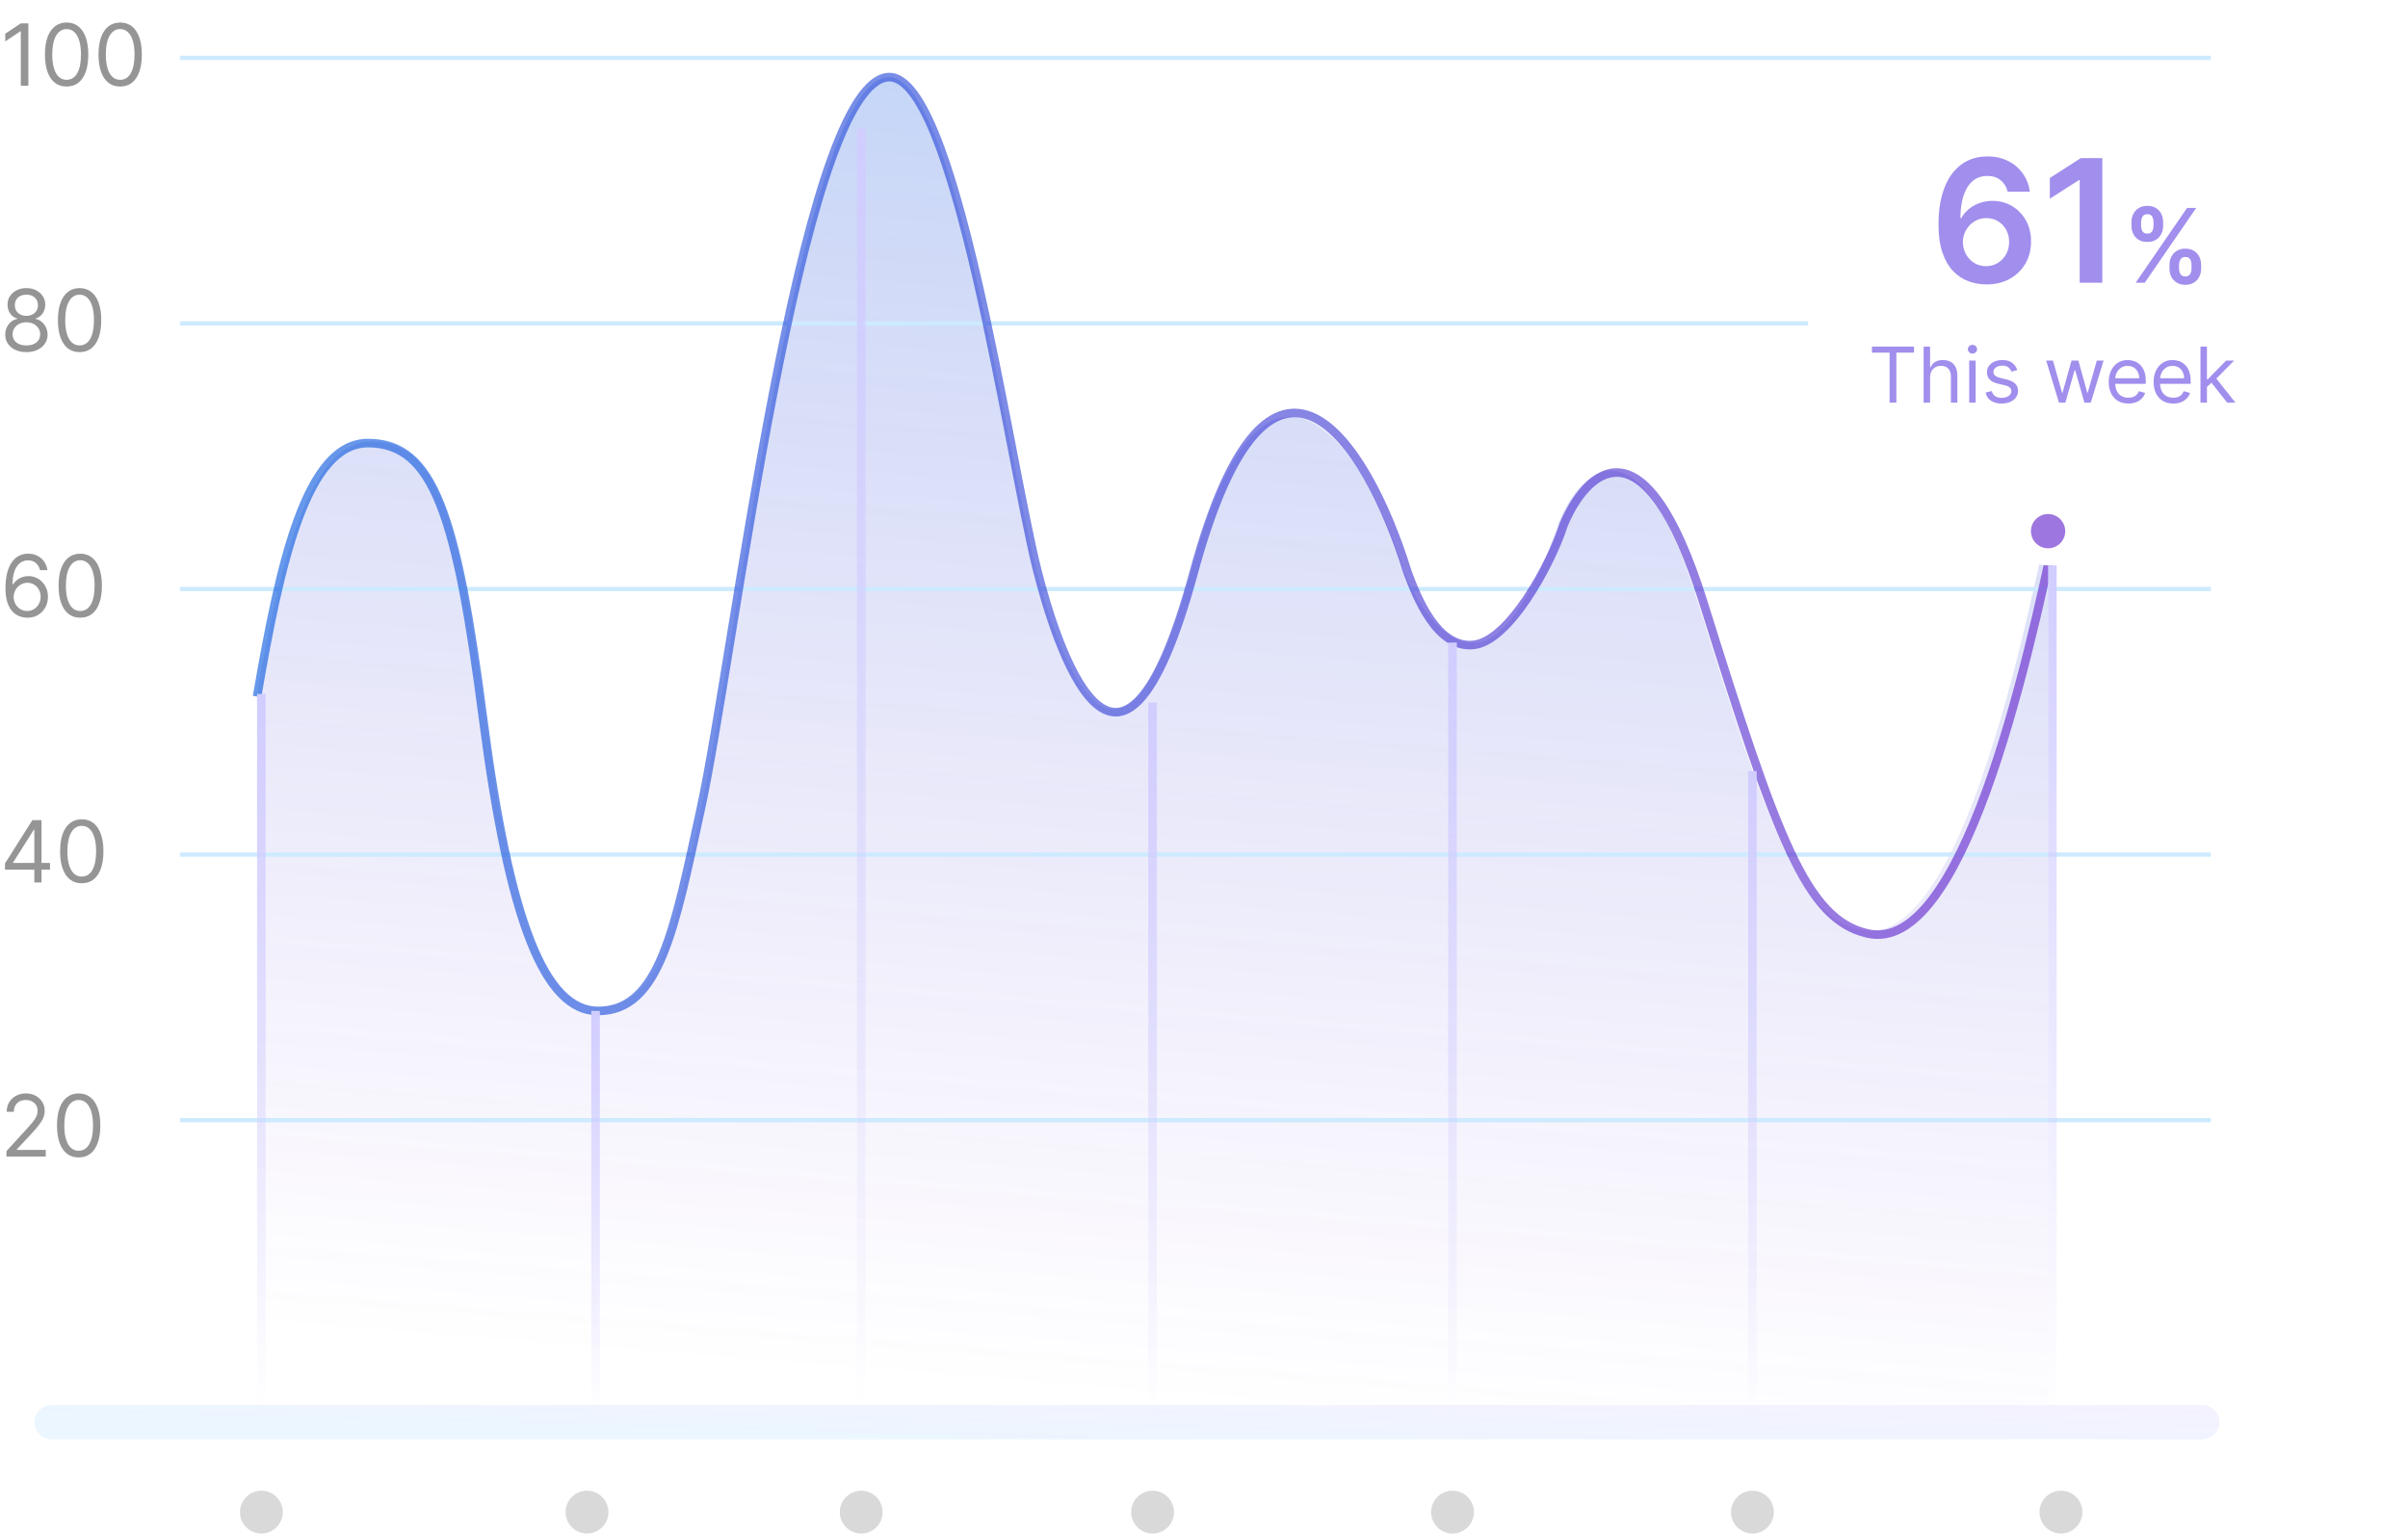 <svg width="281" height="179" viewBox="0 0 281 179" fill="none" xmlns="http://www.w3.org/2000/svg">
<path d="M56.661 83.522C53.614 59.927 50.948 51.527 43.33 51.527C36.189 51.527 32.666 65.421 30 81.019V165H239V61.027C235.509 77.69 228.05 111.015 217.1 108.513C209.959 106.882 206.626 97.516 198.057 70.023C191.201 48.029 184.409 54.861 181.87 61.027C180.442 65.525 176.538 74.622 172.349 75.022C168.159 75.422 164.89 69.525 163.779 66.526C159.653 53.029 147.783 34.133 139.023 66.526C130.263 98.919 122.913 74.254 120.932 66.526C117.599 53.526 111.315 7.441 103.317 9.041C93.319 11.04 85.702 76.523 81.893 94.019C78.846 108.015 77.132 117.513 69.991 117.513C63.802 117.513 59.708 107.116 56.661 83.522Z" fill="url(#paint0_linear_1130_72)" fill-opacity="0.26"/>
<rect x="1" y="-1" width="253" height="2" rx="1" transform="matrix(1 0 0 -1 4 166)" stroke="url(#paint1_linear_1130_72)" stroke-width="2"/>
<path d="M0.582 101.509V100.784L3.778 95.727H4.304V96.849H3.949L1.534 100.67V100.727H5.838V101.509H0.582ZM4.006 103V101.288V100.951V95.727H4.844V103H4.006ZM9.541 103.099C9.006 103.099 8.55 102.954 8.174 102.663C7.797 102.369 7.51 101.944 7.311 101.388C7.112 100.829 7.013 100.154 7.013 99.364C7.013 98.578 7.112 97.906 7.311 97.35C7.512 96.791 7.801 96.365 8.177 96.072C8.556 95.776 9.011 95.628 9.541 95.628C10.071 95.628 10.525 95.776 10.901 96.072C11.28 96.365 11.569 96.791 11.768 97.35C11.969 97.906 12.069 98.578 12.069 99.364C12.069 100.154 11.97 100.829 11.771 101.388C11.572 101.944 11.285 102.369 10.908 102.663C10.532 102.954 10.076 103.099 9.541 103.099ZM9.541 102.318C10.071 102.318 10.483 102.062 10.777 101.551C11.07 101.04 11.217 100.311 11.217 99.364C11.217 98.734 11.15 98.198 11.015 97.755C10.882 97.312 10.69 96.975 10.44 96.743C10.191 96.511 9.891 96.395 9.541 96.395C9.015 96.395 8.605 96.654 8.309 97.173C8.013 97.689 7.865 98.419 7.865 99.364C7.865 99.993 7.931 100.528 8.064 100.969C8.196 101.409 8.387 101.744 8.635 101.974C8.886 102.203 9.188 102.318 9.541 102.318Z" fill="#959595"/>
<path d="M0.753 135V134.361L3.153 131.733C3.435 131.425 3.667 131.158 3.849 130.93C4.032 130.701 4.167 130.485 4.254 130.284C4.344 130.08 4.389 129.867 4.389 129.645C4.389 129.389 4.328 129.168 4.205 128.981C4.084 128.794 3.918 128.649 3.707 128.548C3.497 128.446 3.26 128.395 2.997 128.395C2.718 128.395 2.474 128.453 2.266 128.569C2.06 128.683 1.9 128.842 1.786 129.048C1.675 129.254 1.619 129.496 1.619 129.773H0.781C0.781 129.347 0.879 128.973 1.076 128.651C1.272 128.329 1.54 128.078 1.879 127.898C2.219 127.718 2.602 127.628 3.026 127.628C3.452 127.628 3.829 127.718 4.158 127.898C4.487 128.078 4.745 128.32 4.933 128.626C5.12 128.931 5.213 129.271 5.213 129.645C5.213 129.912 5.165 130.174 5.067 130.43C4.973 130.683 4.807 130.966 4.57 131.278C4.336 131.589 4.01 131.967 3.594 132.415L1.96 134.162V134.219H5.341V135H0.753ZM9.18 135.099C8.645 135.099 8.189 134.954 7.812 134.663C7.436 134.369 7.148 133.944 6.95 133.388C6.751 132.829 6.651 132.154 6.651 131.364C6.651 130.578 6.751 129.906 6.95 129.35C7.151 128.791 7.44 128.365 7.816 128.072C8.195 127.776 8.649 127.628 9.18 127.628C9.71 127.628 10.163 127.776 10.54 128.072C10.919 128.365 11.207 128.791 11.406 129.35C11.607 129.906 11.708 130.578 11.708 131.364C11.708 132.154 11.609 132.829 11.41 133.388C11.211 133.944 10.923 134.369 10.547 134.663C10.171 134.954 9.715 135.099 9.18 135.099ZM9.18 134.318C9.71 134.318 10.122 134.062 10.415 133.551C10.709 133.04 10.856 132.311 10.856 131.364C10.856 130.734 10.788 130.198 10.653 129.755C10.521 129.312 10.329 128.975 10.078 128.743C9.83 128.511 9.53 128.395 9.18 128.395C8.654 128.395 8.243 128.654 7.947 129.173C7.652 129.689 7.504 130.419 7.504 131.364C7.504 131.993 7.57 132.528 7.702 132.969C7.835 133.409 8.026 133.744 8.274 133.974C8.525 134.203 8.827 134.318 9.18 134.318Z" fill="#959595"/>
<path d="M3.168 72.099C2.869 72.095 2.571 72.038 2.273 71.929C1.974 71.82 1.702 71.637 1.456 71.379C1.21 71.118 1.012 70.767 0.863 70.324C0.714 69.879 0.639 69.32 0.639 68.648C0.639 68.004 0.7 67.433 0.82 66.936C0.941 66.437 1.116 66.016 1.346 65.675C1.576 65.332 1.853 65.072 2.177 64.894C2.504 64.717 2.872 64.628 3.281 64.628C3.688 64.628 4.051 64.71 4.368 64.873C4.688 65.034 4.948 65.259 5.149 65.548C5.35 65.836 5.481 66.169 5.54 66.546H4.673C4.593 66.219 4.437 65.948 4.205 65.732C3.973 65.517 3.665 65.409 3.281 65.409C2.718 65.409 2.274 65.654 1.95 66.144C1.628 66.634 1.465 67.322 1.463 68.207H1.52C1.652 68.006 1.81 67.835 1.992 67.692C2.177 67.548 2.38 67.437 2.603 67.359C2.826 67.281 3.061 67.242 3.31 67.242C3.726 67.242 4.107 67.346 4.453 67.554C4.799 67.76 5.076 68.045 5.284 68.41C5.492 68.772 5.597 69.188 5.597 69.656C5.597 70.106 5.496 70.518 5.295 70.892C5.094 71.264 4.811 71.56 4.446 71.78C4.084 71.998 3.658 72.104 3.168 72.099ZM3.168 71.318C3.466 71.318 3.733 71.244 3.97 71.094C4.209 70.945 4.397 70.745 4.535 70.494C4.674 70.243 4.744 69.964 4.744 69.656C4.744 69.356 4.677 69.082 4.542 68.836C4.409 68.587 4.226 68.39 3.991 68.243C3.759 68.096 3.494 68.023 3.196 68.023C2.971 68.023 2.762 68.068 2.567 68.158C2.373 68.245 2.203 68.366 2.056 68.52C1.912 68.674 1.798 68.85 1.715 69.049C1.632 69.246 1.591 69.453 1.591 69.671C1.591 69.959 1.658 70.229 1.793 70.48C1.931 70.731 2.118 70.933 2.354 71.087C2.594 71.241 2.865 71.318 3.168 71.318ZM9.365 72.099C8.83 72.099 8.374 71.954 7.998 71.663C7.622 71.369 7.334 70.944 7.135 70.388C6.936 69.829 6.837 69.154 6.837 68.364C6.837 67.578 6.936 66.906 7.135 66.35C7.336 65.791 7.625 65.365 8.002 65.072C8.38 64.776 8.835 64.628 9.365 64.628C9.896 64.628 10.349 64.776 10.725 65.072C11.104 65.365 11.393 65.791 11.592 66.35C11.793 66.906 11.894 67.578 11.894 68.364C11.894 69.154 11.794 69.829 11.595 70.388C11.396 70.944 11.109 71.369 10.732 71.663C10.356 71.954 9.9 72.099 9.365 72.099ZM9.365 71.318C9.896 71.318 10.307 71.062 10.601 70.551C10.895 70.04 11.041 69.311 11.041 68.364C11.041 67.734 10.974 67.198 10.839 66.755C10.706 66.312 10.515 65.975 10.264 65.743C10.015 65.511 9.716 65.395 9.365 65.395C8.84 65.395 8.429 65.654 8.133 66.173C7.837 66.689 7.689 67.419 7.689 68.364C7.689 68.993 7.755 69.528 7.888 69.969C8.021 70.409 8.211 70.744 8.46 70.974C8.711 71.203 9.012 71.318 9.365 71.318Z" fill="#959595"/>
<path d="M3.082 41.099C2.595 41.099 2.164 41.013 1.79 40.84C1.418 40.665 1.128 40.425 0.92 40.119C0.711 39.812 0.608 39.461 0.611 39.068C0.608 38.76 0.669 38.476 0.792 38.216C0.915 37.953 1.083 37.734 1.296 37.559C1.512 37.381 1.752 37.269 2.017 37.222V37.179C1.669 37.089 1.392 36.894 1.186 36.593C0.98 36.29 0.878 35.946 0.881 35.56C0.878 35.19 0.972 34.86 1.161 34.569C1.351 34.278 1.611 34.048 1.942 33.88C2.276 33.712 2.656 33.628 3.082 33.628C3.504 33.628 3.88 33.712 4.212 33.88C4.543 34.048 4.803 34.278 4.993 34.569C5.185 34.86 5.282 35.19 5.284 35.56C5.282 35.946 5.176 36.29 4.968 36.593C4.762 36.894 4.489 37.089 4.148 37.179V37.222C4.411 37.269 4.647 37.381 4.858 37.559C5.069 37.734 5.237 37.953 5.362 38.216C5.488 38.476 5.552 38.76 5.554 39.068C5.552 39.461 5.445 39.812 5.234 40.119C5.026 40.425 4.736 40.665 4.364 40.84C3.995 41.013 3.568 41.099 3.082 41.099ZM3.082 40.318C3.411 40.318 3.696 40.265 3.935 40.158C4.174 40.052 4.358 39.901 4.489 39.707C4.619 39.513 4.685 39.286 4.688 39.026C4.685 38.751 4.614 38.508 4.474 38.298C4.335 38.087 4.144 37.921 3.903 37.8C3.664 37.68 3.39 37.619 3.082 37.619C2.772 37.619 2.495 37.68 2.251 37.8C2.01 37.921 1.819 38.087 1.68 38.298C1.542 38.508 1.475 38.751 1.477 39.026C1.475 39.286 1.538 39.513 1.665 39.707C1.796 39.901 1.982 40.052 2.223 40.158C2.464 40.265 2.751 40.318 3.082 40.318ZM3.082 36.867C3.343 36.867 3.574 36.814 3.775 36.71C3.978 36.606 4.138 36.461 4.254 36.273C4.37 36.086 4.429 35.867 4.432 35.617C4.429 35.37 4.371 35.156 4.258 34.974C4.144 34.789 3.987 34.647 3.786 34.548C3.584 34.446 3.35 34.395 3.082 34.395C2.81 34.395 2.572 34.446 2.369 34.548C2.165 34.647 2.008 34.789 1.896 34.974C1.785 35.156 1.731 35.37 1.733 35.617C1.731 35.867 1.786 36.086 1.9 36.273C2.016 36.461 2.176 36.606 2.379 36.71C2.583 36.814 2.817 36.867 3.082 36.867ZM9.287 41.099C8.752 41.099 8.296 40.954 7.92 40.663C7.543 40.369 7.256 39.944 7.057 39.388C6.858 38.829 6.759 38.154 6.759 37.364C6.759 36.578 6.858 35.907 7.057 35.35C7.258 34.791 7.547 34.365 7.923 34.072C8.302 33.776 8.757 33.628 9.287 33.628C9.817 33.628 10.271 33.776 10.647 34.072C11.026 34.365 11.315 34.791 11.514 35.35C11.715 35.907 11.816 36.578 11.816 37.364C11.816 38.154 11.716 38.829 11.517 39.388C11.318 39.944 11.031 40.369 10.654 40.663C10.278 40.954 9.822 41.099 9.287 41.099ZM9.287 40.318C9.817 40.318 10.229 40.062 10.523 39.551C10.816 39.04 10.963 38.311 10.963 37.364C10.963 36.734 10.896 36.198 10.761 35.755C10.628 35.312 10.437 34.975 10.185 34.743C9.937 34.511 9.637 34.395 9.287 34.395C8.762 34.395 8.351 34.654 8.055 35.173C7.759 35.689 7.611 36.419 7.611 37.364C7.611 37.993 7.677 38.528 7.81 38.969C7.942 39.409 8.133 39.744 8.382 39.974C8.633 40.203 8.934 40.318 9.287 40.318Z" fill="#959595"/>
<path d="M3.31 2.727V10H2.429V3.651H2.386L0.611 4.83V3.935L2.429 2.727H3.31ZM7.773 10.099C7.238 10.099 6.783 9.954 6.406 9.663C6.03 9.369 5.742 8.944 5.543 8.388C5.344 7.829 5.245 7.154 5.245 6.364C5.245 5.578 5.344 4.906 5.543 4.35C5.745 3.791 6.033 3.365 6.41 3.072C6.789 2.776 7.243 2.628 7.773 2.628C8.304 2.628 8.757 2.776 9.134 3.072C9.512 3.365 9.801 3.791 10 4.35C10.201 4.906 10.302 5.578 10.302 6.364C10.302 7.154 10.202 7.829 10.004 8.388C9.805 8.944 9.517 9.369 9.141 9.663C8.764 9.954 8.308 10.099 7.773 10.099ZM7.773 9.318C8.304 9.318 8.716 9.062 9.009 8.551C9.303 8.04 9.45 7.311 9.45 6.364C9.45 5.734 9.382 5.198 9.247 4.755C9.115 4.312 8.923 3.975 8.672 3.743C8.423 3.511 8.124 3.395 7.773 3.395C7.248 3.395 6.837 3.654 6.541 4.173C6.245 4.689 6.097 5.419 6.097 6.364C6.097 6.993 6.164 7.528 6.296 7.969C6.429 8.409 6.619 8.744 6.868 8.974C7.119 9.203 7.421 9.318 7.773 9.318ZM14.023 10.099C13.488 10.099 13.033 9.954 12.656 9.663C12.28 9.369 11.992 8.944 11.793 8.388C11.595 7.829 11.495 7.154 11.495 6.364C11.495 5.578 11.595 4.906 11.793 4.35C11.995 3.791 12.283 3.365 12.66 3.072C13.039 2.776 13.493 2.628 14.023 2.628C14.554 2.628 15.007 2.776 15.383 3.072C15.762 3.365 16.051 3.791 16.25 4.35C16.451 4.906 16.552 5.578 16.552 6.364C16.552 7.154 16.452 7.829 16.254 8.388C16.055 8.944 15.767 9.369 15.391 9.663C15.014 9.954 14.559 10.099 14.023 10.099ZM14.023 9.318C14.554 9.318 14.966 9.062 15.259 8.551C15.553 8.04 15.7 7.311 15.7 6.364C15.7 5.734 15.632 5.198 15.497 4.755C15.365 4.312 15.173 3.975 14.922 3.743C14.673 3.511 14.374 3.395 14.023 3.395C13.498 3.395 13.087 3.654 12.791 4.173C12.495 4.689 12.347 5.419 12.347 6.364C12.347 6.993 12.414 7.528 12.546 7.969C12.679 8.409 12.869 8.744 13.118 8.974C13.369 9.203 13.671 9.318 14.023 9.318Z" fill="#959595"/>
<line x1="21" y1="99.75" x2="258" y2="99.75" stroke="#CDEAFF" stroke-width="0.5"/>
<line x1="21" y1="130.75" x2="258" y2="130.75" stroke="#CDEAFF" stroke-width="0.5"/>
<line x1="21" y1="68.75" x2="258" y2="68.75" stroke="#CDEAFF" stroke-width="0.5"/>
<line x1="21" y1="37.75" x2="258" y2="37.75" stroke="#CDEAFF" stroke-width="0.5"/>
<line x1="21" y1="6.75" x2="258" y2="6.75" stroke="#CDEAFF" stroke-width="0.5"/>
<path d="M56.37 83.856L55.874 83.92L56.37 83.856ZM81.781 94.4L81.292 94.294L81.781 94.4ZM103.356 9.041L103.454 9.531L103.356 9.041ZM121.096 66.784L120.612 66.909L121.096 66.784ZM139.315 66.784L138.832 66.653L139.315 66.784ZM164.247 66.784L163.769 66.931L163.773 66.945L163.778 66.958L164.247 66.784ZM182.466 61.261L182.004 61.07L181.996 61.089L181.989 61.109L182.466 61.261ZM198.767 70.297L198.29 70.446L198.767 70.297ZM217.945 108.96L218.056 108.473L217.945 108.96ZM240.489 61.364C240.546 61.093 240.373 60.828 240.103 60.771C239.833 60.715 239.567 60.888 239.511 61.158L240.489 61.364ZM42.945 52.218C44.761 52.218 46.249 52.713 47.525 53.789C48.816 54.876 49.928 56.587 50.919 59.084C52.906 64.088 54.339 72.061 55.874 83.92L56.866 83.792C55.333 71.951 53.889 63.854 51.848 58.715C50.826 56.139 49.636 54.26 48.17 53.024C46.69 51.777 44.965 51.218 42.945 51.218V52.218ZM55.874 83.92C57.409 95.778 59.213 104.365 61.43 109.999C63.631 115.59 66.335 118.5 69.794 118.5V117.5C67.021 117.5 64.547 115.188 62.361 109.632C60.191 104.119 58.399 95.634 56.866 83.792L55.874 83.92ZM69.794 118.5C71.718 118.5 73.294 117.857 74.607 116.659C75.905 115.475 76.926 113.767 77.796 111.664C79.532 107.469 80.741 101.51 82.269 94.507L81.292 94.294C79.752 101.35 78.564 107.191 76.872 111.281C76.028 113.321 75.077 114.877 73.933 115.92C72.803 116.951 71.467 117.5 69.794 117.5V118.5ZM82.269 94.507C83.232 90.097 84.433 82.673 85.848 74.012C87.264 65.342 88.896 55.416 90.722 45.978C92.549 36.537 94.567 27.602 96.752 20.909C97.845 17.561 98.973 14.796 100.128 12.816C100.705 11.826 101.279 11.049 101.846 10.495C102.414 9.94 102.951 9.632 103.454 9.531L103.258 8.55C102.503 8.701 101.8 9.142 101.147 9.78C100.494 10.418 99.867 11.277 99.264 12.313C98.057 14.383 96.903 17.224 95.801 20.599C93.596 27.354 91.569 36.338 89.74 45.788C87.911 55.243 86.276 65.182 84.861 73.851C83.444 82.528 82.248 89.917 81.292 94.294L82.269 94.507ZM103.454 9.531C104.188 9.385 104.999 9.756 105.91 10.846C106.811 11.925 107.709 13.596 108.592 15.739C110.354 20.017 111.998 26.028 113.501 32.526C115.003 39.018 116.359 45.97 117.55 52.122C118.739 58.264 119.768 63.625 120.612 66.909L121.58 66.659C120.746 63.414 119.725 58.092 118.532 51.932C117.341 45.782 115.982 38.813 114.475 32.3C112.97 25.794 111.311 19.717 109.516 15.359C108.621 13.184 107.677 11.401 106.677 10.204C105.687 9.019 104.538 8.295 103.258 8.55L103.454 9.531ZM120.612 66.909C121.112 68.857 121.955 71.882 123.077 74.814C124.191 77.724 125.61 80.625 127.298 82.257C128.148 83.079 129.121 83.631 130.2 83.63C131.287 83.629 132.356 83.069 133.395 81.942C135.451 79.712 137.592 75.052 139.798 66.915L138.832 66.653C136.628 74.786 134.535 79.23 132.66 81.264C131.733 82.269 130.912 82.63 130.199 82.63C129.48 82.631 128.744 82.264 127.993 81.538C126.478 80.073 125.122 77.358 124.011 74.456C122.908 71.576 122.077 68.593 121.58 66.659L120.612 66.909ZM139.798 66.915C141.998 58.798 144.336 53.846 146.636 51.189C147.781 49.867 148.893 49.141 149.948 48.852C150.995 48.566 152.037 48.696 153.079 49.183C155.198 50.173 157.273 52.619 159.135 55.873C160.985 59.106 162.578 63.054 163.769 66.931L164.725 66.637C163.518 62.711 161.899 58.69 160.003 55.376C158.119 52.083 155.915 49.403 153.503 48.277C152.279 47.705 150.993 47.529 149.684 47.888C148.383 48.243 147.112 49.112 145.88 50.535C143.428 53.367 141.043 58.501 138.832 66.653L139.798 66.915ZM163.778 66.958C164.337 68.463 165.218 70.742 166.509 72.597C167.791 74.44 169.579 76.005 171.965 75.777L171.87 74.782C170.038 74.956 168.549 73.779 167.33 72.026C166.12 70.287 165.275 68.118 164.715 66.61L163.778 66.958ZM171.965 75.777C173.179 75.662 174.375 74.933 175.481 73.924C176.595 72.907 177.673 71.556 178.65 70.092C180.605 67.165 182.208 63.719 182.942 61.412L181.989 61.109C181.285 63.321 179.724 66.683 177.819 69.536C176.867 70.962 175.84 72.243 174.807 73.186C173.763 74.138 172.766 74.697 171.87 74.782L171.965 75.777ZM182.928 61.452C183.553 59.938 184.431 58.407 185.484 57.297C186.54 56.183 187.71 55.554 188.94 55.669C190.174 55.785 191.642 56.667 193.257 58.98C194.867 61.286 196.571 64.945 198.29 70.446L199.244 70.148C197.511 64.603 195.771 60.834 194.077 58.407C192.387 55.987 190.691 54.829 189.033 54.674C187.37 54.517 185.919 55.385 184.758 56.609C183.593 57.837 182.657 59.486 182.004 61.07L182.928 61.452ZM198.29 70.446C202.601 84.242 205.608 93.536 208.443 99.582C211.277 105.628 214.004 108.575 217.834 109.448L218.056 108.473C214.694 107.707 212.148 105.13 209.348 99.158C206.549 93.187 203.563 83.968 199.244 70.148L198.29 70.446ZM217.834 109.448C220.89 110.144 223.605 108.312 225.947 105.223C228.303 102.116 230.406 97.588 232.259 92.5C235.969 82.316 238.732 69.73 240.489 61.364L239.511 61.158C237.752 69.529 235.002 82.049 231.32 92.158C229.477 97.217 227.415 101.633 225.151 104.619C222.873 107.622 220.514 109.032 218.056 108.473L217.834 109.448ZM42.945 51.218C40.962 51.218 39.294 52.185 37.888 53.81C36.49 55.426 35.323 57.72 34.313 60.463C32.293 65.951 30.849 73.391 29.507 81.221L30.493 81.389C31.836 73.55 33.268 66.197 35.252 60.808C36.244 58.113 37.36 55.948 38.644 54.464C39.92 52.99 41.332 52.218 42.945 52.218V51.218Z" fill="url(#paint2_linear_1130_72)" fill-opacity="0.62"/>
<g filter="url(#filter0_d_1130_72)">
<rect x="211" y="12" width="59" height="41" rx="6" fill="white"/>
</g>
<path d="M231.768 33.199C231.072 33.194 230.392 33.073 229.729 32.837C229.067 32.595 228.47 32.205 227.94 31.665C227.409 31.12 226.988 30.398 226.675 29.499C226.363 28.594 226.209 27.474 226.214 26.139C226.214 24.894 226.346 23.784 226.612 22.808C226.877 21.833 227.258 21.009 227.755 20.337C228.252 19.66 228.851 19.143 229.552 18.788C230.257 18.433 231.046 18.256 231.917 18.256C232.831 18.256 233.64 18.436 234.346 18.796C235.056 19.155 235.629 19.648 236.065 20.273C236.5 20.893 236.77 21.594 236.874 22.375H234.282C234.149 21.816 233.877 21.371 233.465 21.04C233.058 20.704 232.542 20.535 231.917 20.535C230.908 20.535 230.132 20.974 229.587 21.849C229.048 22.725 228.775 23.928 228.771 25.457H228.87C229.102 25.041 229.403 24.683 229.772 24.385C230.141 24.087 230.558 23.857 231.022 23.696C231.491 23.53 231.986 23.447 232.506 23.447C233.359 23.447 234.123 23.651 234.8 24.058C235.482 24.465 236.022 25.026 236.42 25.741C236.817 26.452 237.014 27.266 237.009 28.185C237.014 29.141 236.796 30 236.356 30.763C235.915 31.52 235.302 32.117 234.516 32.553C233.73 32.988 232.814 33.204 231.768 33.199ZM231.754 31.068C232.27 31.068 232.731 30.943 233.138 30.692C233.546 30.441 233.868 30.102 234.104 29.676C234.341 29.25 234.457 28.772 234.452 28.241C234.457 27.721 234.344 27.25 234.112 26.828C233.884 26.407 233.569 26.073 233.167 25.827C232.764 25.581 232.305 25.457 231.789 25.457C231.406 25.457 231.048 25.531 230.717 25.678C230.385 25.824 230.096 26.028 229.85 26.288C229.604 26.544 229.41 26.842 229.268 27.183C229.13 27.519 229.059 27.879 229.055 28.263C229.059 28.769 229.178 29.236 229.41 29.662C229.642 30.088 229.961 30.429 230.369 30.685C230.776 30.94 231.237 31.068 231.754 31.068ZM245.326 18.454V33H242.691V21.018H242.606L239.204 23.192V20.777L242.819 18.454H245.326ZM253.168 31.364V30.903C253.168 30.565 253.239 30.254 253.381 29.97C253.526 29.686 253.737 29.457 254.012 29.284C254.288 29.111 254.621 29.024 255.013 29.024C255.417 29.024 255.755 29.111 256.028 29.284C256.3 29.454 256.506 29.682 256.646 29.966C256.788 30.25 256.859 30.562 256.859 30.903V31.364C256.859 31.702 256.788 32.013 256.646 32.297C256.504 32.581 256.295 32.81 256.019 32.983C255.746 33.156 255.411 33.243 255.013 33.243C254.616 33.243 254.279 33.156 254.004 32.983C253.728 32.81 253.519 32.581 253.377 32.297C253.238 32.013 253.168 31.702 253.168 31.364ZM254.281 30.903V31.364C254.281 31.588 254.335 31.794 254.442 31.982C254.55 32.169 254.741 32.263 255.013 32.263C255.289 32.263 255.478 32.17 255.58 31.986C255.685 31.798 255.738 31.591 255.738 31.364V30.903C255.738 30.676 255.688 30.469 255.589 30.281C255.489 30.091 255.298 29.996 255.013 29.996C254.746 29.996 254.558 30.091 254.447 30.281C254.336 30.469 254.281 30.676 254.281 30.903ZM248.732 26.369V25.909C248.732 25.568 248.805 25.256 248.95 24.972C249.094 24.688 249.305 24.46 249.58 24.29C249.856 24.116 250.19 24.03 250.582 24.03C250.982 24.03 251.319 24.116 251.592 24.29C251.867 24.46 252.075 24.688 252.214 24.972C252.353 25.256 252.423 25.568 252.423 25.909V26.369C252.423 26.71 252.352 27.023 252.21 27.307C252.07 27.588 251.863 27.814 251.587 27.984C251.312 28.155 250.977 28.24 250.582 28.24C250.181 28.24 249.843 28.155 249.567 27.984C249.295 27.814 249.087 27.587 248.945 27.303C248.803 27.018 248.732 26.707 248.732 26.369ZM249.853 25.909V26.369C249.853 26.597 249.906 26.804 250.011 26.991C250.119 27.176 250.309 27.268 250.582 27.268C250.854 27.268 251.042 27.176 251.144 26.991C251.249 26.804 251.302 26.597 251.302 26.369V25.909C251.302 25.682 251.252 25.474 251.153 25.287C251.053 25.097 250.863 25.001 250.582 25.001C250.312 25.001 250.123 25.097 250.015 25.287C249.907 25.477 249.853 25.685 249.853 25.909ZM249.218 33L255.218 24.273H256.283L250.283 33H249.218Z" fill="#A18EED"/>
<g filter="url(#filter1_d_1130_72)">
<circle cx="239" cy="62" r="4" fill="white"/>
</g>
<circle cx="239" cy="62" r="2" fill="#9E76DF"/>
<line x1="30.5" y1="81" x2="30.5" y2="165" stroke="url(#paint3_linear_1130_72)"/>
<line x1="69.5" y1="118" x2="69.5" y2="165" stroke="url(#paint4_linear_1130_72)"/>
<line x1="100.5" y1="15" x2="100.5" y2="165" stroke="url(#paint5_linear_1130_72)"/>
<line x1="134.5" y1="82" x2="134.5" y2="165" stroke="url(#paint6_linear_1130_72)"/>
<line x1="169.5" y1="75" x2="169.5" y2="165" stroke="url(#paint7_linear_1130_72)"/>
<line x1="204.5" y1="90" x2="204.5" y2="165" stroke="url(#paint8_linear_1130_72)"/>
<line x1="239.5" y1="66" x2="239.5" y2="165" stroke="url(#paint9_linear_1130_72)"/>
<circle cx="204.5" cy="176.5" r="2.5" fill="#D9D9D9"/>
<circle cx="240.5" cy="176.5" r="2.5" fill="#D9D9D9"/>
<circle cx="169.5" cy="176.5" r="2.5" fill="#D9D9D9"/>
<circle cx="134.5" cy="176.5" r="2.5" fill="#D9D9D9"/>
<circle cx="100.5" cy="176.5" r="2.5" fill="#D9D9D9"/>
<circle cx="68.5" cy="176.5" r="2.5" fill="#D9D9D9"/>
<circle cx="30.5" cy="176.5" r="2.5" fill="#D9D9D9"/>
<path d="M218.445 41.158V40.455H223.354V41.158H221.296V47H220.504V41.158H218.445ZM225.23 44.047V47H224.475V40.455H225.23V42.858H225.294C225.409 42.604 225.581 42.403 225.811 42.254C226.044 42.103 226.353 42.027 226.738 42.027C227.073 42.027 227.366 42.094 227.617 42.228C227.869 42.36 228.064 42.564 228.202 42.839C228.343 43.111 228.413 43.459 228.413 43.881V47H227.659V43.932C227.659 43.542 227.558 43.24 227.355 43.027C227.155 42.812 226.877 42.705 226.521 42.705C226.274 42.705 226.052 42.757 225.856 42.861C225.662 42.966 225.509 43.118 225.396 43.318C225.285 43.519 225.23 43.761 225.23 44.047ZM229.793 47V42.091H230.547V47H229.793ZM230.176 41.273C230.029 41.273 229.903 41.223 229.796 41.123C229.692 41.022 229.639 40.902 229.639 40.761C229.639 40.621 229.692 40.5 229.796 40.4C229.903 40.3 230.029 40.25 230.176 40.25C230.323 40.25 230.449 40.3 230.554 40.4C230.66 40.5 230.713 40.621 230.713 40.761C230.713 40.902 230.66 41.022 230.554 41.123C230.449 41.223 230.323 41.273 230.176 41.273ZM235.406 43.19L234.728 43.382C234.686 43.269 234.623 43.159 234.54 43.053C234.459 42.944 234.348 42.855 234.207 42.784C234.067 42.714 233.887 42.679 233.667 42.679C233.367 42.679 233.116 42.748 232.916 42.887C232.718 43.023 232.619 43.197 232.619 43.408C232.619 43.595 232.687 43.743 232.824 43.852C232.96 43.961 233.173 44.051 233.463 44.124L234.191 44.303C234.63 44.409 234.957 44.572 235.173 44.791C235.388 45.009 235.495 45.289 235.495 45.632C235.495 45.913 235.414 46.165 235.252 46.386C235.093 46.608 234.869 46.783 234.581 46.91C234.294 47.038 233.959 47.102 233.578 47.102C233.077 47.102 232.663 46.994 232.335 46.776C232.006 46.559 231.799 46.242 231.711 45.824L232.427 45.645C232.495 45.909 232.624 46.107 232.814 46.239C233.006 46.371 233.256 46.438 233.565 46.438C233.917 46.438 234.196 46.363 234.402 46.214C234.611 46.062 234.716 45.881 234.716 45.67C234.716 45.5 234.656 45.357 234.537 45.242C234.417 45.125 234.234 45.038 233.987 44.98L233.169 44.788C232.719 44.682 232.389 44.517 232.178 44.293C231.969 44.067 231.865 43.785 231.865 43.446C231.865 43.169 231.942 42.924 232.098 42.711C232.256 42.498 232.47 42.331 232.74 42.209C233.013 42.088 233.322 42.027 233.667 42.027C234.153 42.027 234.534 42.133 234.811 42.347C235.091 42.56 235.289 42.841 235.406 43.19ZM240.274 47L238.778 42.091H239.571L240.632 45.849H240.683L241.732 42.091H242.537L243.573 45.837H243.624L244.685 42.091H245.477L243.982 47H243.24L242.166 43.229H242.09L241.016 47H240.274ZM248.366 47.102C247.893 47.102 247.485 46.998 247.142 46.789C246.801 46.578 246.538 46.284 246.352 45.907C246.169 45.528 246.077 45.087 246.077 44.584C246.077 44.081 246.169 43.638 246.352 43.254C246.538 42.869 246.795 42.568 247.126 42.353C247.458 42.136 247.846 42.027 248.289 42.027C248.545 42.027 248.797 42.07 249.047 42.155C249.296 42.24 249.523 42.379 249.727 42.57C249.932 42.76 250.095 43.011 250.216 43.325C250.338 43.638 250.398 44.023 250.398 44.481V44.801H246.614V44.149H249.631C249.631 43.872 249.576 43.625 249.465 43.408C249.357 43.19 249.201 43.019 248.999 42.893C248.798 42.767 248.562 42.705 248.289 42.705C247.989 42.705 247.729 42.779 247.509 42.928C247.292 43.075 247.125 43.267 247.007 43.504C246.89 43.74 246.832 43.994 246.832 44.264V44.699C246.832 45.07 246.896 45.384 247.023 45.642C247.153 45.897 247.333 46.092 247.564 46.227C247.794 46.359 248.061 46.425 248.366 46.425C248.564 46.425 248.743 46.397 248.903 46.342C249.065 46.284 249.204 46.199 249.321 46.086C249.439 45.971 249.529 45.828 249.593 45.658L250.322 45.862C250.245 46.109 250.116 46.327 249.935 46.514C249.754 46.7 249.53 46.844 249.264 46.949C248.998 47.051 248.698 47.102 248.366 47.102ZM253.604 47.102C253.131 47.102 252.723 46.998 252.38 46.789C252.039 46.578 251.776 46.284 251.591 45.907C251.407 45.528 251.316 45.087 251.316 44.584C251.316 44.081 251.407 43.638 251.591 43.254C251.776 42.869 252.034 42.568 252.364 42.353C252.696 42.136 253.084 42.027 253.527 42.027C253.783 42.027 254.036 42.07 254.285 42.155C254.534 42.24 254.761 42.379 254.966 42.57C255.17 42.76 255.333 43.011 255.455 43.325C255.576 43.638 255.637 44.023 255.637 44.481V44.801H251.853V44.149H254.87C254.87 43.872 254.814 43.625 254.703 43.408C254.595 43.19 254.439 43.019 254.237 42.893C254.037 42.767 253.8 42.705 253.527 42.705C253.227 42.705 252.967 42.779 252.748 42.928C252.53 43.075 252.363 43.267 252.246 43.504C252.129 43.74 252.07 43.994 252.07 44.264V44.699C252.07 45.07 252.134 45.384 252.262 45.642C252.392 45.897 252.572 46.092 252.802 46.227C253.032 46.359 253.299 46.425 253.604 46.425C253.802 46.425 253.981 46.397 254.141 46.342C254.303 46.284 254.442 46.199 254.56 46.086C254.677 45.971 254.767 45.828 254.831 45.658L255.56 45.862C255.483 46.109 255.354 46.327 255.173 46.514C254.992 46.7 254.768 46.844 254.502 46.949C254.236 47.051 253.936 47.102 253.604 47.102ZM257.487 45.21L257.474 44.277H257.628L259.776 42.091H260.709L258.42 44.405H258.357L257.487 45.21ZM256.784 47V40.455H257.538V47H256.784ZM259.903 47L257.986 44.571L258.523 44.047L260.862 47H259.903Z" fill="#A18EED"/>
<defs>
<filter id="filter0_d_1130_72" x="200" y="1" width="81" height="63" filterUnits="userSpaceOnUse" color-interpolation-filters="sRGB">
<feFlood flood-opacity="0" result="BackgroundImageFix"/>
<feColorMatrix in="SourceAlpha" type="matrix" values="0 0 0 0 0 0 0 0 0 0 0 0 0 0 0 0 0 0 127 0" result="hardAlpha"/>
<feMorphology radius="2" operator="dilate" in="SourceAlpha" result="effect1_dropShadow_1130_72"/>
<feOffset/>
<feGaussianBlur stdDeviation="4.5"/>
<feComposite in2="hardAlpha" operator="out"/>
<feColorMatrix type="matrix" values="0 0 0 0 0 0 0 0 0 0 0 0 0 0 0 0 0 0 0.04 0"/>
<feBlend mode="normal" in2="BackgroundImageFix" result="effect1_dropShadow_1130_72"/>
<feBlend mode="normal" in="SourceGraphic" in2="effect1_dropShadow_1130_72" result="shape"/>
</filter>
<filter id="filter1_d_1130_72" x="231" y="54" width="16" height="16" filterUnits="userSpaceOnUse" color-interpolation-filters="sRGB">
<feFlood flood-opacity="0" result="BackgroundImageFix"/>
<feColorMatrix in="SourceAlpha" type="matrix" values="0 0 0 0 0 0 0 0 0 0 0 0 0 0 0 0 0 0 127 0" result="hardAlpha"/>
<feOffset/>
<feGaussianBlur stdDeviation="2"/>
<feComposite in2="hardAlpha" operator="out"/>
<feColorMatrix type="matrix" values="0 0 0 0 0 0 0 0 0 0 0 0 0 0 0 0 0 0 0.25 0"/>
<feBlend mode="normal" in2="BackgroundImageFix" result="effect1_dropShadow_1130_72"/>
<feBlend mode="normal" in="SourceGraphic" in2="effect1_dropShadow_1130_72" result="shape"/>
</filter>
<linearGradient id="paint0_linear_1130_72" x1="134.738" y1="-1.458" x2="121.741" y2="162.528" gradientUnits="userSpaceOnUse">
<stop stop-color="#0859DE"/>
<stop offset="1" stop-color="#6522CC" stop-opacity="0"/>
</linearGradient>
<linearGradient id="paint1_linear_1130_72" x1="13.5" y1="0.177" x2="13.756" y2="9.773" gradientUnits="userSpaceOnUse">
<stop stop-color="#EBF6FF"/>
<stop offset="1" stop-color="#F7F0FF"/>
</linearGradient>
<linearGradient id="paint2_linear_1130_72" x1="34.855" y1="36.25" x2="243.319" y2="52.274" gradientUnits="userSpaceOnUse">
<stop stop-color="#0859DE"/>
<stop offset="1" stop-color="#6522CC"/>
</linearGradient>
<linearGradient id="paint3_linear_1130_72" x1="30" y1="81" x2="30" y2="165" gradientUnits="userSpaceOnUse">
<stop stop-color="#D1CDFF"/>
<stop offset="1" stop-color="#D1CDFF" stop-opacity="0"/>
</linearGradient>
<linearGradient id="paint4_linear_1130_72" x1="69" y1="118" x2="69" y2="165" gradientUnits="userSpaceOnUse">
<stop stop-color="#D1CDFF"/>
<stop offset="1" stop-color="#D1CDFF" stop-opacity="0"/>
</linearGradient>
<linearGradient id="paint5_linear_1130_72" x1="100" y1="15" x2="100" y2="165" gradientUnits="userSpaceOnUse">
<stop stop-color="#D1CDFF"/>
<stop offset="1" stop-color="#D1CDFF" stop-opacity="0"/>
</linearGradient>
<linearGradient id="paint6_linear_1130_72" x1="134" y1="82" x2="134" y2="165" gradientUnits="userSpaceOnUse">
<stop stop-color="#D1CDFF"/>
<stop offset="1" stop-color="#D1CDFF" stop-opacity="0"/>
</linearGradient>
<linearGradient id="paint7_linear_1130_72" x1="169" y1="75" x2="169" y2="165" gradientUnits="userSpaceOnUse">
<stop stop-color="#D1CDFF"/>
<stop offset="1" stop-color="#D1CDFF" stop-opacity="0"/>
</linearGradient>
<linearGradient id="paint8_linear_1130_72" x1="204" y1="90" x2="204" y2="165" gradientUnits="userSpaceOnUse">
<stop stop-color="#D1CDFF"/>
<stop offset="1" stop-color="#D1CDFF" stop-opacity="0"/>
</linearGradient>
<linearGradient id="paint9_linear_1130_72" x1="239" y1="66" x2="239" y2="165" gradientUnits="userSpaceOnUse">
<stop stop-color="#D1CDFF"/>
<stop offset="1" stop-color="#D1CDFF" stop-opacity="0"/>
</linearGradient>
</defs>
</svg>
